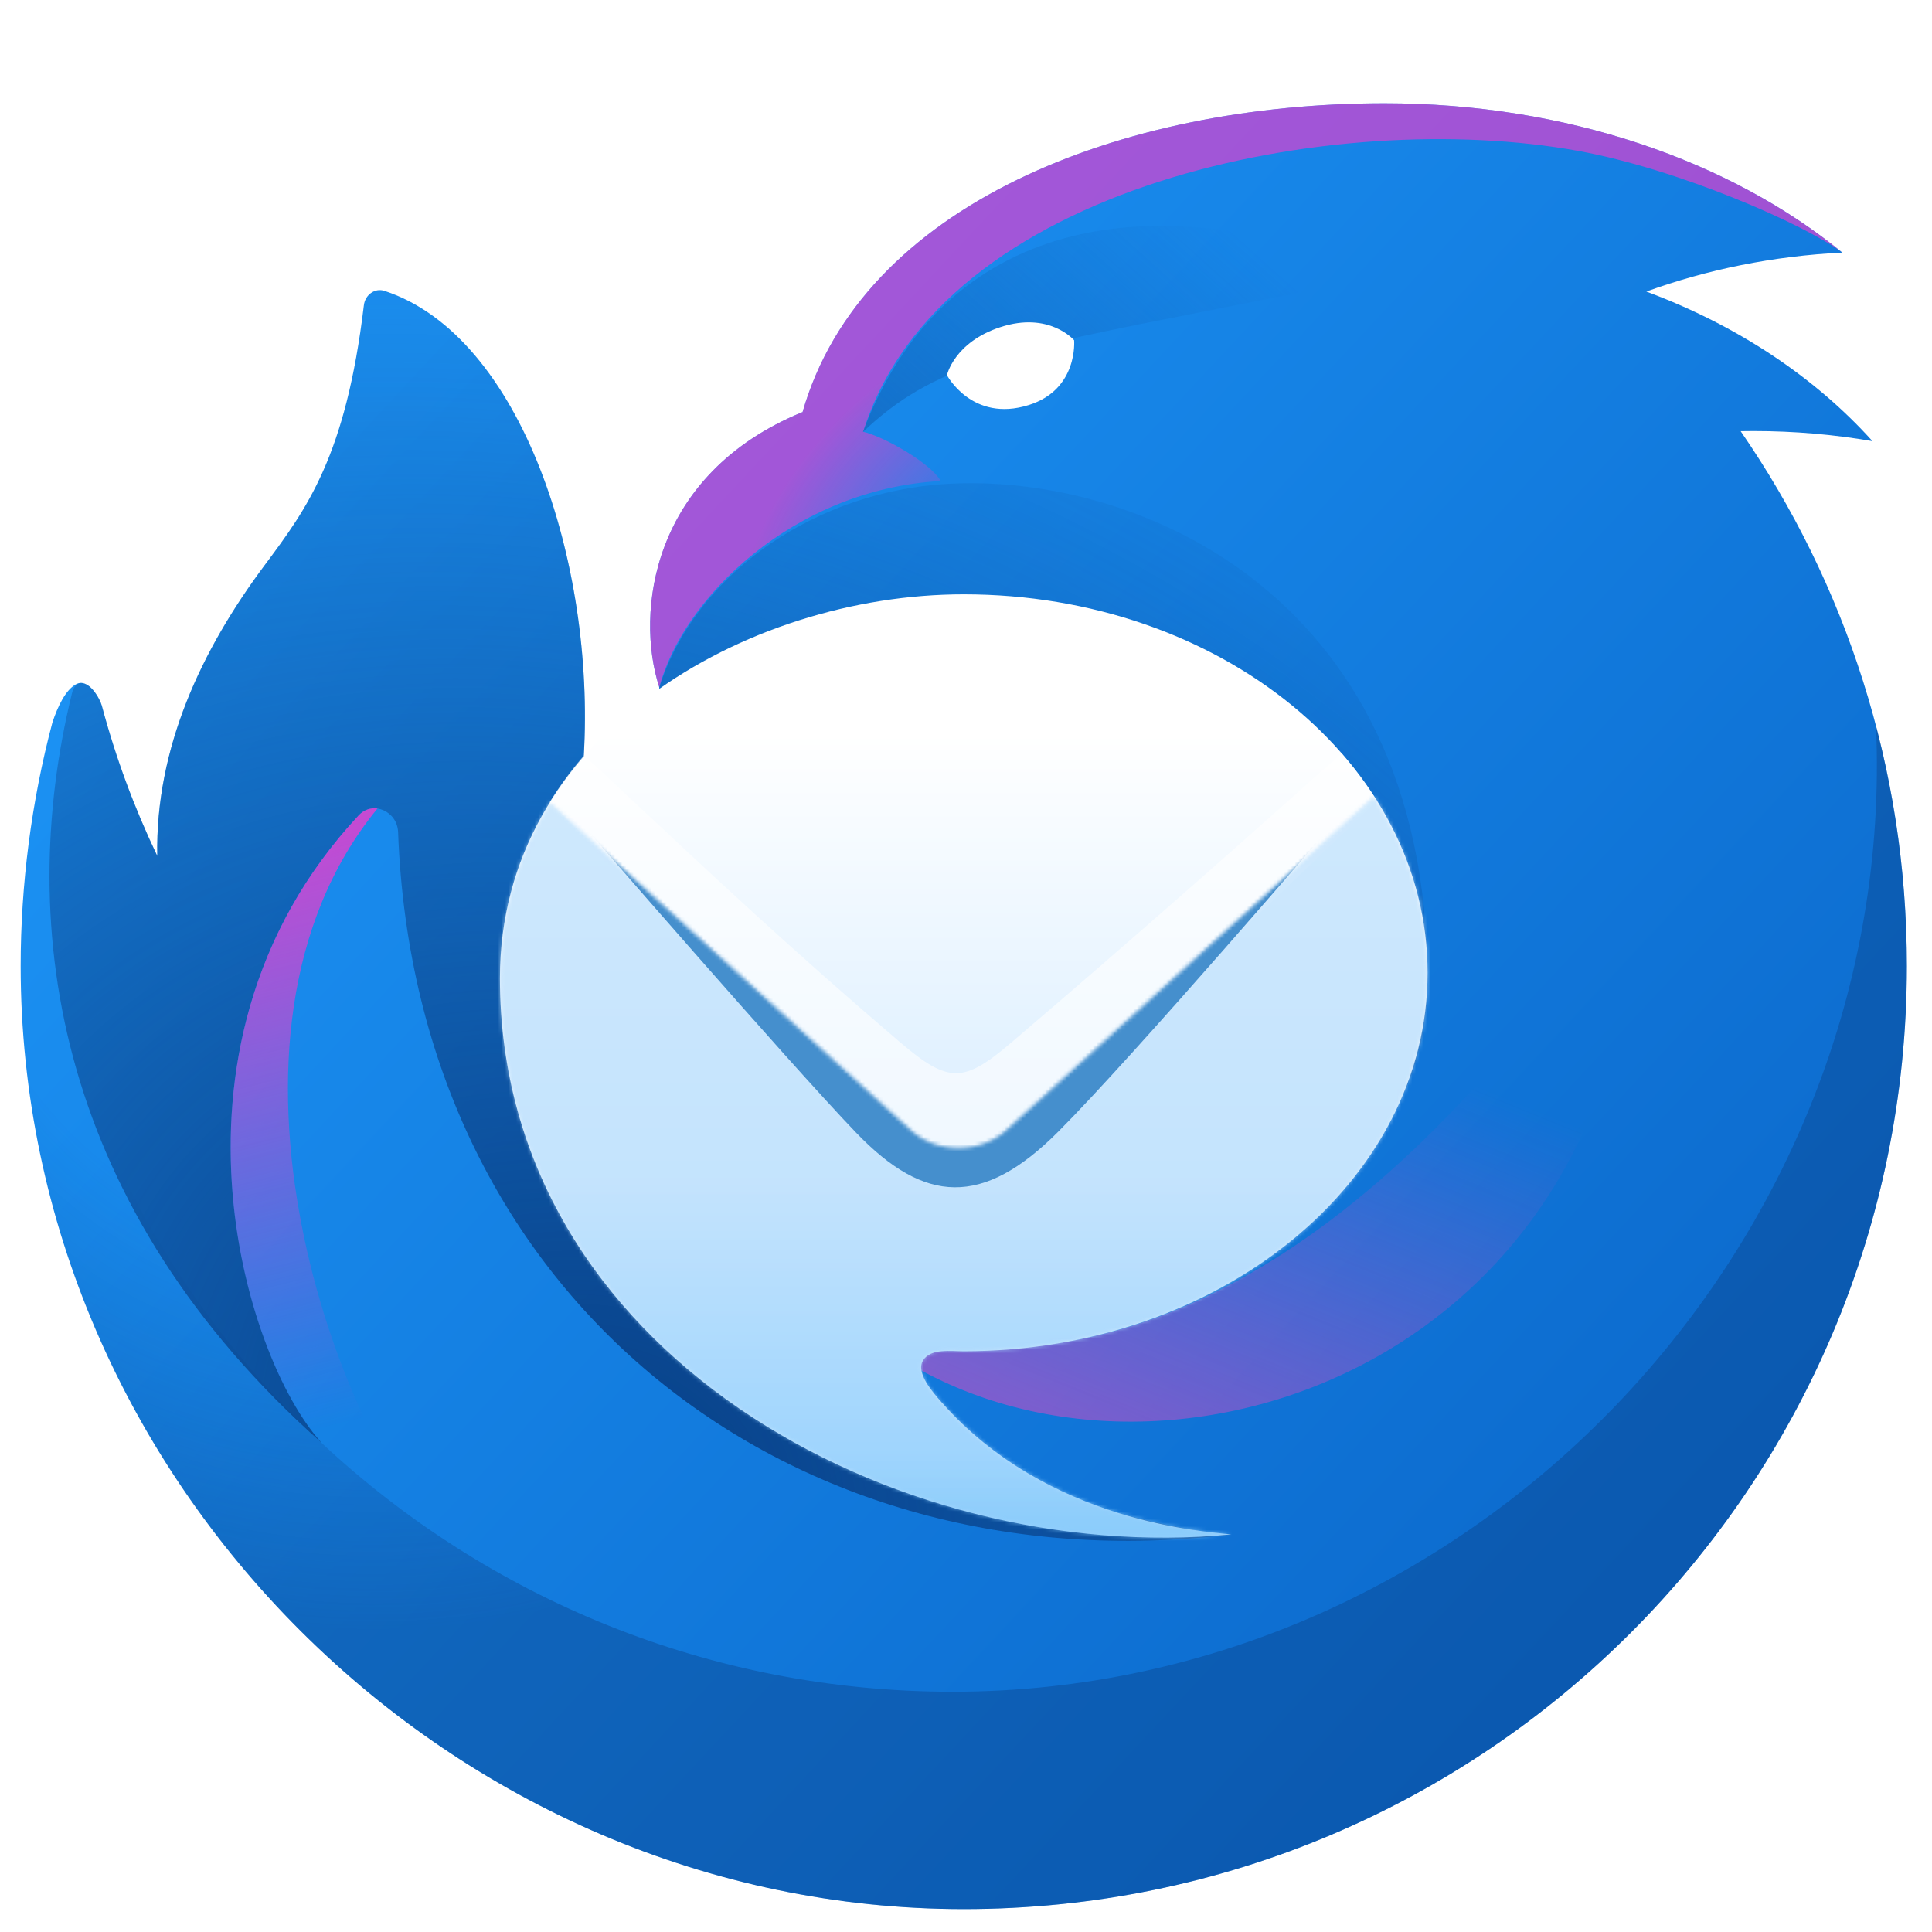 <!-- This Source Code Form is subject to the terms of the Mozilla Public
   - License, v. 2.0. If a copy of the MPL was not distributed with this
   - file, You can obtain one at http://mozilla.org/MPL/2.0/. -->
<svg width="526" height="526" viewBox="0 0 526 526" fill="none" xmlns="http://www.w3.org/2000/svg">
<g clip-path="url(#clip0_640_5838)">
<path d="M218.441 112.243L218.491 112.243C234.66 55.718 305.118 28.123 376.918 28.123C426.525 28.123 471.07 43.835 501.598 68.768C482.686 69.705 464.694 73.406 448.225 79.378C472.894 88.543 494.086 102.652 509.796 120.107C499.375 118.307 488.565 117.359 477.482 117.359C476.287 117.359 475.095 117.37 473.906 117.392C502.444 158.769 519.155 208.933 519.155 263C519.155 404.807 404.198 519.764 262.391 519.764C122.77 519.764 5.626 402.861 5.626 263C5.626 240.911 8.566 218.097 14.264 196.714C15.755 192.222 17.839 187.915 20.608 186.339C24.072 184.367 27.221 190.247 27.731 192.162C31.494 206.289 36.564 219.953 42.817 233.041C42.271 203.722 54.793 177.025 72.024 153.925C83.509 138.528 94.155 124.255 99.073 83.079C99.403 80.315 102.024 78.325 104.669 79.191C142.058 91.432 162.045 153.685 158.933 205.742C179.588 208.694 179.492 187.12 179.492 187.12C172.89 166.831 177.292 129.116 218.374 112.243L218.441 112.243Z" fill="url(#paint0_linear_640_5838)"/>
<path opacity="0.9" d="M510.755 197.612C516.999 338.835 400.905 460.588 259.335 460.588C126.811 460.588 18.212 358.157 8.389 228.147C6.658 240.158 5.721 252.426 5.633 264.895C6.639 404.018 123.498 519.764 262.391 519.764C404.198 519.764 519.155 404.807 519.155 263C519.155 240.403 516.236 218.489 510.755 197.612Z" fill="url(#paint1_radial_640_5838)"/>
<g style="mix-blend-mode:screen">
<path d="M256.135 130.957C253.368 126.061 240.594 118.822 235.013 117.559C256.135 49.886 363.775 29.108 429.655 41.082C457.066 46.064 491.214 61.011 501.598 68.768C471.07 43.835 426.525 28.123 376.918 28.123C305.118 28.123 234.66 55.718 218.491 112.243L218.441 112.243L218.374 112.243C177.292 129.116 172.895 166.842 179.497 187.131C185.832 162.93 215.994 133.19 256.135 130.957Z" fill="url(#paint2_radial_640_5838)"/>
</g>
<path d="M330.75 84.221C273.074 95.57 254.225 99.278 234.92 117.629C256.6 60.233 311.941 48.605 377.879 74.764C359.731 78.519 344.187 81.578 330.75 84.221Z" fill="url(#paint3_linear_640_5838)"/>
<path d="M19.564 188.854C3.808 253.365 15.983 329.191 87.569 392.825C66.257 369.524 40.241 283.469 97.657 221.988C101.525 217.846 108.179 220.894 108.389 226.557C113.119 354.321 216.22 432.355 335.076 417.762C298.248 415.693 176.455 373.038 267.053 356.16C314.411 347.337 388.663 333.505 388.663 266.887C388.663 158.878 305.15 127.301 254.514 131.999C219.855 135.215 189.009 157.205 179.512 187.111C183.157 198.904 168.629 207.16 158.933 205.774C162.045 153.717 142.058 91.432 104.669 79.191C102.024 78.325 99.403 80.315 99.073 83.079C94.155 124.255 83.509 138.528 72.024 153.925C54.793 177.025 42.272 203.722 42.818 233.041C36.564 219.953 31.494 206.289 27.731 192.162C27.309 190.576 25.016 186.158 22.241 185.949C20.738 185.836 19.943 187.304 19.564 188.854Z" fill="url(#paint4_radial_640_5838)"/>
<g style="mix-blend-mode:screen">
<path d="M235.24 362.697C304.959 419.308 445.179 376.866 445.179 239.213C388.568 325.023 316.469 384.208 235.24 362.697Z" fill="url(#paint5_linear_640_5838)"/>
</g>
<g style="mix-blend-mode:screen">
<path d="M97.656 221.988C99.128 220.411 101.005 219.87 102.779 220.117C51.382 282.799 92.835 392.896 121.287 419.94C122.877 424.444 94.299 401.024 90.358 395.54C68.718 377.179 37.701 286.186 97.656 221.988Z" fill="url(#paint6_linear_640_5838)"/>
</g>
<path d="M262.389 367.882C332.13 367.882 388.667 321.751 388.667 264.846C388.667 207.94 332.13 161.809 262.389 161.809C202.893 161.809 136.09 200.517 136.112 266.35C136.146 368.084 243.619 426.61 335.23 417.75C328.35 416.952 285.421 414.672 256.405 381.848C253.789 378.888 249.246 373.728 251.307 370.372C253.367 367.017 259.028 367.882 262.389 367.882Z" fill="url(#paint7_linear_640_5838)"/>
<path opacity="0.6" d="M374.911 218.035L275.114 313.523C266.257 319.814 256.83 320.278 247.522 314.564L149.65 218.379C152.407 213.934 155.547 209.675 159.034 205.63C162.561 208.928 165.975 212.126 169.307 215.247C195.019 239.33 215.802 258.795 245.092 283.794C258.315 295.08 262.424 294.857 275.387 283.794C308.905 255.187 333.409 233.538 365.274 205.092C368.858 209.193 372.083 213.518 374.911 218.035Z" fill="white"/>
<mask id="mask0_640_5838" style="mask-type:luminance" maskUnits="userSpaceOnUse" x="136" y="216" width="253" height="203">
<path d="M388.667 264.846C388.667 321.751 332.13 367.882 262.389 367.882C259.028 367.882 253.367 367.017 251.306 370.372C249.246 373.728 253.789 378.888 256.405 381.848C283.668 412.689 323.214 416.565 333.6 417.583C334.267 417.648 334.814 417.702 335.23 417.75C243.619 426.61 136.146 368.084 136.112 266.35C136.106 248.246 141.153 232.193 149.713 218.432L248.074 307.769C255.073 314.126 266.863 314.126 273.862 307.769L374.087 216.739C383.395 231.099 388.667 247.47 388.667 264.846Z" fill="white"/>
</mask>
<g mask="url(#mask0_640_5838)">
<rect opacity="0.7" x="106.867" y="146.01" width="319.174" height="289.389" fill="url(#paint8_linear_640_5838)"/>
<g filter="url(#filter0_f_640_5838)">
<path fill-rule="evenodd" clip-rule="evenodd" d="M233.078 308.374C214.481 289.018 158.781 224.723 158.781 224.723L163.093 224.908L250.285 290.034C256.818 294.779 266.13 294.731 272.603 289.92L358.103 224.992L362.643 224.639C362.643 224.639 308.764 287.412 288.128 308.093C267.492 328.774 251.676 327.73 233.078 308.374Z" fill="#458FCD"/>
</g>
</g>
<path d="M280.106 110.271C293.619 106.016 292.437 92.638 292.437 92.638C292.437 92.638 285.676 84.683 272.288 89.092C259.755 93.219 257.812 102.142 257.812 102.142C257.812 102.142 264.659 115.136 280.106 110.271Z" fill="white"/>
</g>
<defs>
<filter id="filter0_f_640_5838" x="135.305" y="201.164" width="250.813" height="145.561" filterUnits="userSpaceOnUse" color-interpolation-filters="sRGB">
<feFlood flood-opacity="0" result="BackgroundImageFix"/>
<feBlend mode="normal" in="SourceGraphic" in2="BackgroundImageFix" result="shape"/>
<feGaussianBlur stdDeviation="11.738" result="effect1_foregroundBlur_640_5838"/>
</filter>
<linearGradient id="paint0_linear_640_5838" x1="94.747" y1="112.753" x2="456.708" y2="450.381" gradientUnits="userSpaceOnUse">
<stop stop-color="#1B91F3"/>
<stop offset="1" stop-color="#0B68CB"/>
</linearGradient>
<radialGradient id="paint1_radial_640_5838" cx="0" cy="0" r="1" gradientUnits="userSpaceOnUse" gradientTransform="translate(94.08 228.926) rotate(66.518) scale(217.118 207.993)">
<stop offset="0.526" stop-color="#0B4186" stop-opacity="0"/>
<stop offset="1" stop-color="#0B4186" stop-opacity="0.45"/>
</radialGradient>
<radialGradient id="paint2_radial_640_5838" cx="0" cy="0" r="1" gradientUnits="userSpaceOnUse" gradientTransform="translate(268.992 139.753) rotate(-127.994) scale(46.416 76.808)">
<stop stop-color="#EF3ACC" stop-opacity="0"/>
<stop offset="1" stop-color="#EF3ACC" stop-opacity="0.64"/>
</radialGradient>
<linearGradient id="paint3_linear_640_5838" x1="195.462" y1="199.184" x2="325.708" y2="54.192" gradientUnits="userSpaceOnUse">
<stop stop-color="#0F5DB0"/>
<stop offset="1" stop-color="#0F5DB0" stop-opacity="0"/>
</linearGradient>
<radialGradient id="paint4_radial_640_5838" cx="0" cy="0" r="1" gradientUnits="userSpaceOnUse" gradientTransform="translate(165.554 402.898) rotate(-64.263) scale(338.724 418.421)">
<stop offset="0.016" stop-color="#094188"/>
<stop offset="0.967" stop-color="#0B4186" stop-opacity="0"/>
</radialGradient>
<linearGradient id="paint5_linear_640_5838" x1="423.724" y1="304.166" x2="363.169" y2="452.859" gradientUnits="userSpaceOnUse">
<stop stop-color="#E247C4" stop-opacity="0"/>
<stop offset="1" stop-color="#E247C4" stop-opacity="0.64"/>
</linearGradient>
<linearGradient id="paint6_linear_640_5838" x1="48.182" y1="170.812" x2="101.535" y2="385.555" gradientUnits="userSpaceOnUse">
<stop offset="0.105" stop-color="#EF3ACC"/>
<stop offset="1" stop-color="#EF3ACC" stop-opacity="0"/>
</linearGradient>
<linearGradient id="paint7_linear_640_5838" x1="262.394" y1="199.543" x2="262.394" y2="416.692" gradientUnits="userSpaceOnUse">
<stop stop-color="white"/>
<stop offset="0.905" stop-color="#BEE1FE"/>
<stop offset="1" stop-color="#96CEFD"/>
</linearGradient>
<linearGradient id="paint8_linear_640_5838" x1="266.455" y1="322.423" x2="266.455" y2="413.391" gradientUnits="userSpaceOnUse">
<stop stop-color="#BCE0FD"/>
<stop offset="1" stop-color="#88CCFC"/>
</linearGradient>
<clipPath id="clip0_640_5838">
<rect width="526" height="526" fill="white"/>
</clipPath>
</defs>
</svg>
